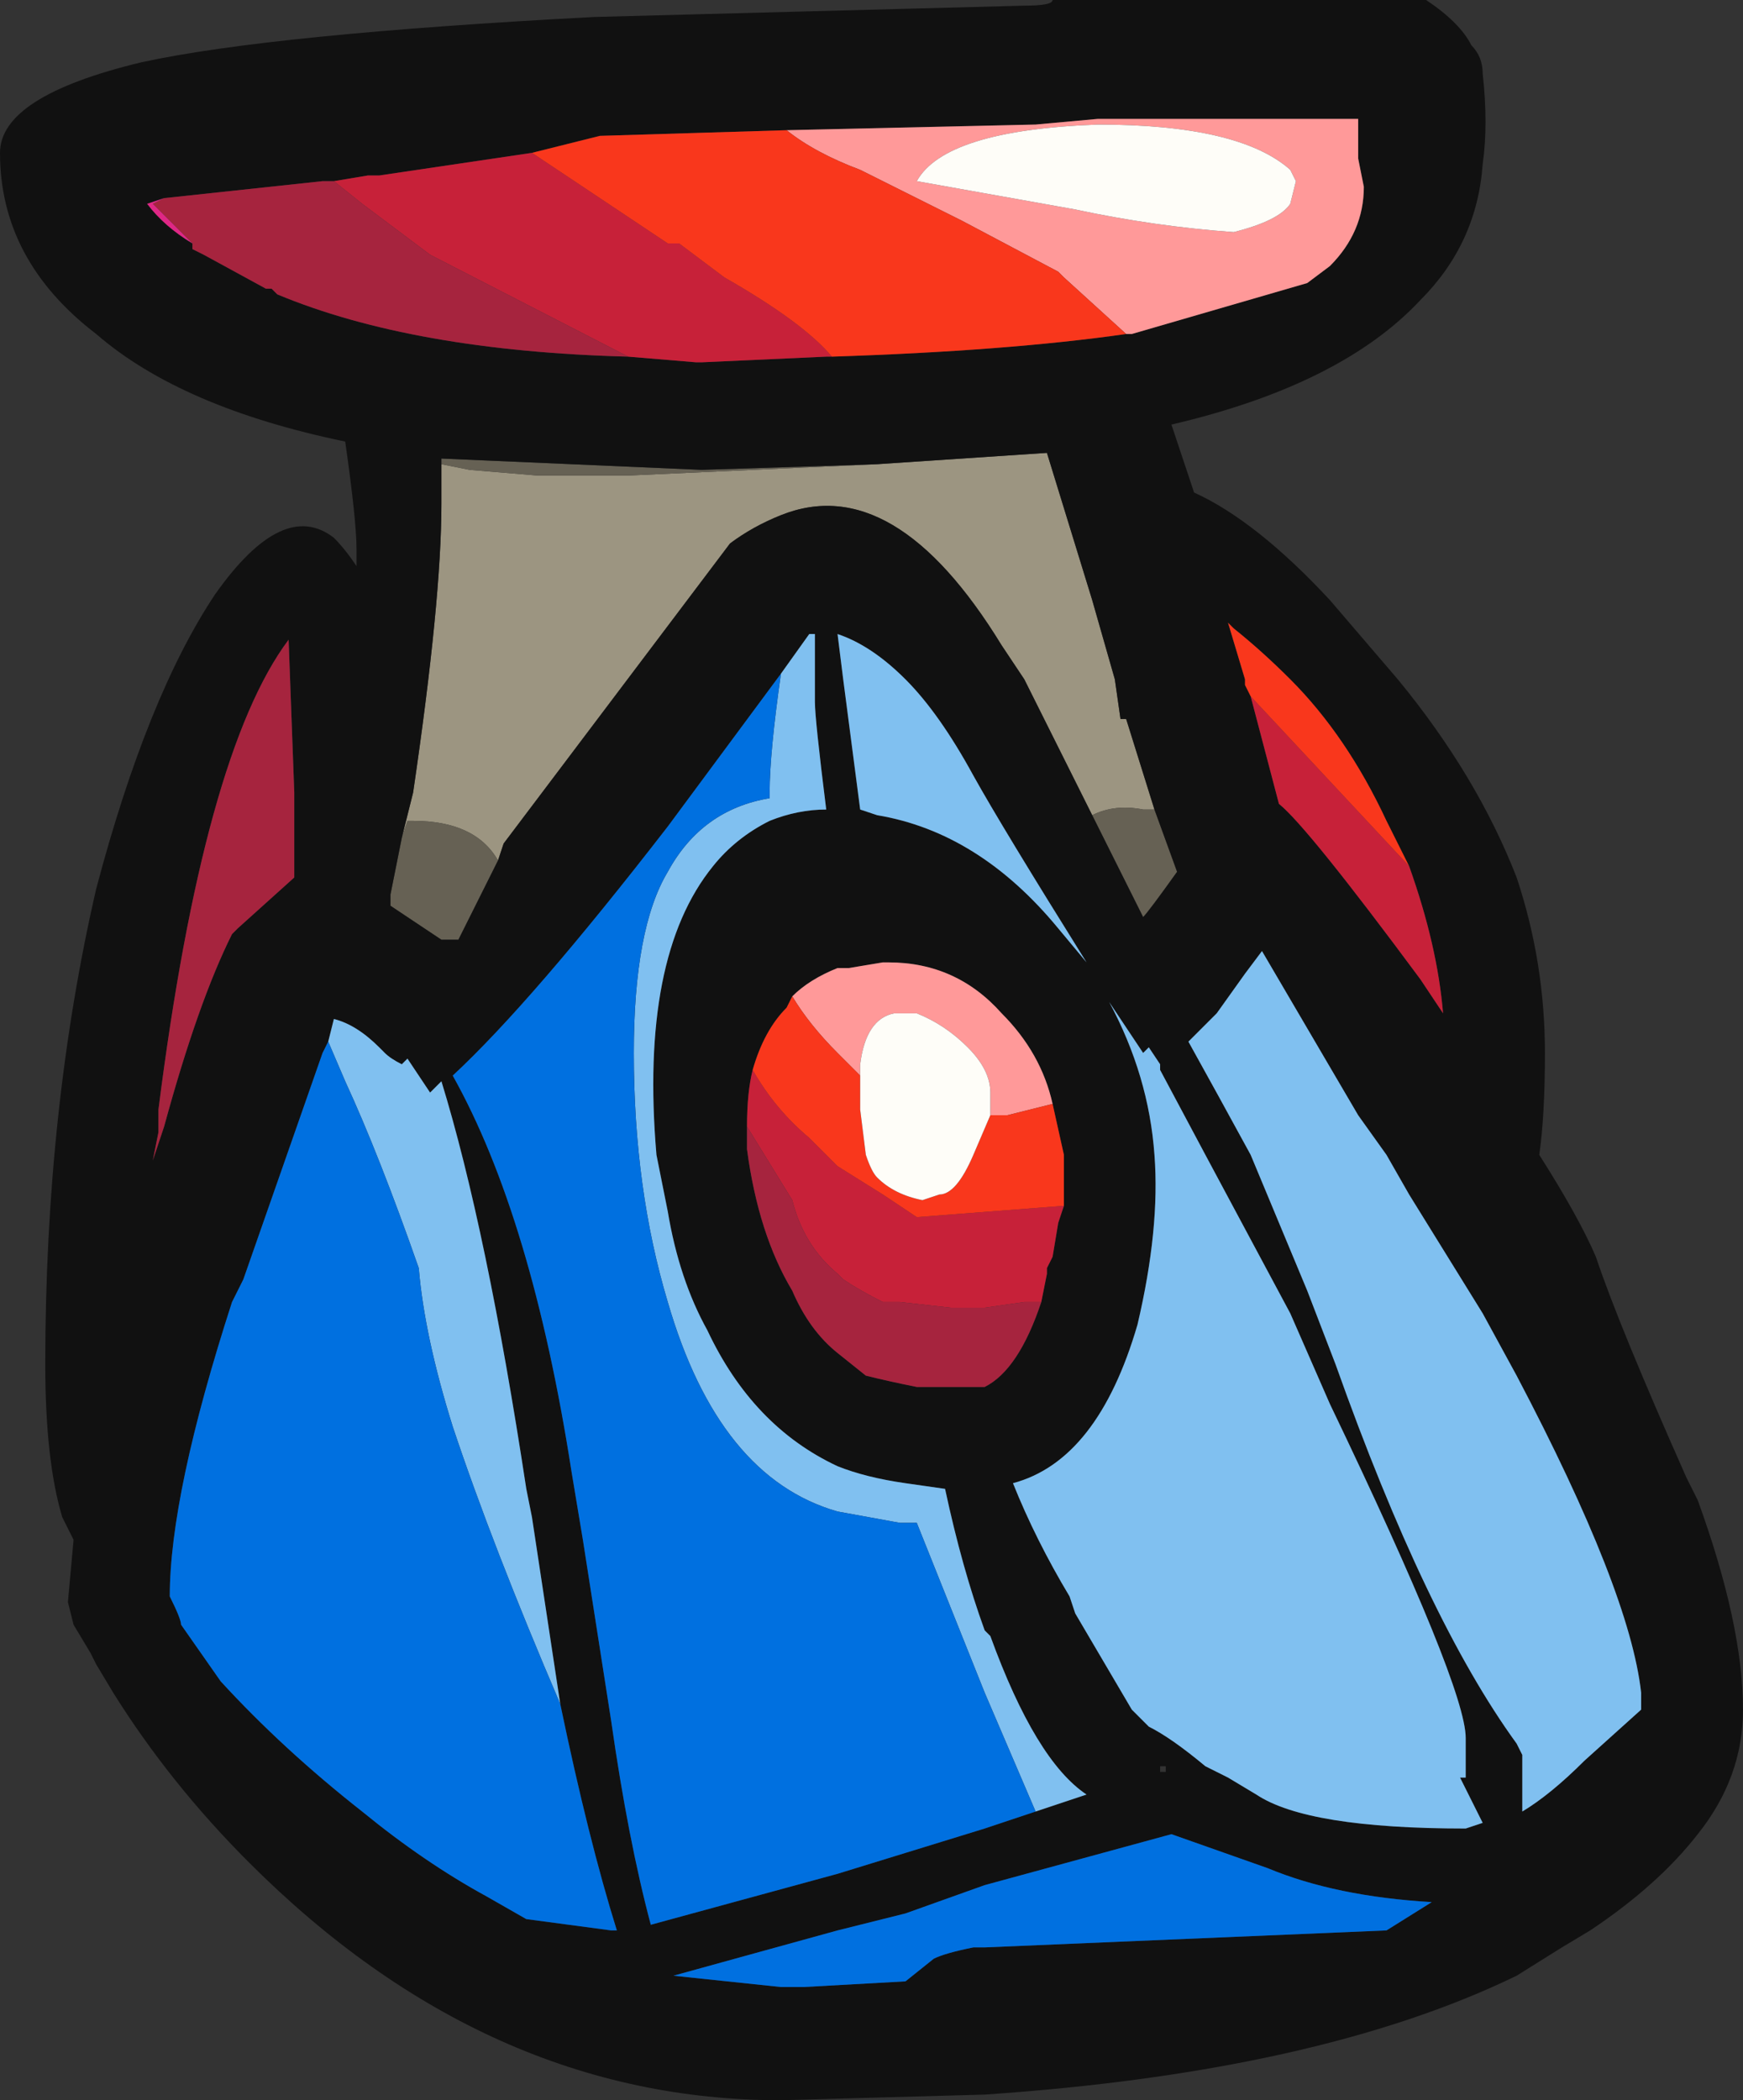 <?xml version="1.0" encoding="UTF-8" standalone="no"?>
<svg xmlns:ffdec="https://www.free-decompiler.com/flash" xmlns:xlink="http://www.w3.org/1999/xlink" ffdec:objectType="shape" height="18.55px" width="15.4px" xmlns="http://www.w3.org/2000/svg">
  <rect width="100%" height="100%" fill="#333333" stroke="none"/>
  <g transform="matrix(1.0, 0.0, 0.0, 1.0, 7.15, 10.5)">
    <path d="M2.5 -3.3 L1.9 -4.5 1.7 -4.8 Q0.75 -6.35 -0.25 -5.95 -0.5 -5.85 -0.7 -5.7 L-2.7 -3.05 -2.75 -2.9 Q-2.95 -3.25 -3.5 -3.25 L-3.55 -3.25 -3.6 -3.1 -3.5 -3.5 Q-3.25 -5.2 -3.25 -6.05 L-3.25 -6.4 -3.0 -6.35 -2.4 -6.3 -1.6 -6.3 0.6 -6.4 2.1 -6.5 2.5 -5.2 2.7 -4.5 2.75 -4.15 2.8 -4.15 3.05 -3.35 2.95 -3.35 Q2.7 -3.4 2.5 -3.3" fill="#9c9581" fill-rule="evenodd" stroke="none"/>
    <path d="M2.5 -3.3 Q2.7 -3.4 2.95 -3.35 L3.05 -3.35 3.25 -2.8 Q3.0 -2.45 2.95 -2.4 L2.5 -3.3 M0.6 -6.4 L-1.6 -6.3 -2.4 -6.3 -3.0 -6.35 -3.25 -6.4 -3.25 -6.45 -0.95 -6.35 0.6 -6.4 M-3.6 -3.1 L-3.55 -3.25 -3.5 -3.25 Q-2.95 -3.25 -2.75 -2.9 L-3.1 -2.2 -3.25 -2.2 -3.7 -2.5 -3.7 -2.6 -3.6 -3.1" fill="#666154" fill-rule="evenodd" stroke="none"/>
    <path d="M5.95 -9.85 Q6.0 -9.4 5.95 -9.05 5.9 -8.35 5.4 -7.85 4.7 -7.1 3.2 -6.75 L3.4 -6.15 Q3.95 -5.9 4.6 -5.2 L5.2 -4.5 Q5.9 -3.65 6.25 -2.75 6.5 -2.0 6.5 -1.2 6.5 -0.65 6.45 -0.3 6.8 0.25 6.95 0.6 7.15 1.2 7.75 2.55 L7.85 2.75 Q8.25 3.85 8.25 4.6 8.25 5.2 7.85 5.7 7.5 6.15 6.9 6.55 L6.65 6.7 6.25 6.95 Q4.5 7.8 1.55 8.0 L-0.25 8.05 Q-2.85 8.05 -4.95 5.95 -5.65 5.25 -6.15 4.45 L-6.3 4.2 -6.35 4.1 -6.5 3.85 -6.55 3.65 -6.5 3.1 -6.6 2.9 Q-6.75 2.4 -6.75 1.55 -6.75 -0.7 -6.3 -2.65 -5.85 -4.35 -5.25 -5.25 -4.65 -6.1 -4.2 -5.75 -4.1 -5.65 -4.0 -5.5 L-4.0 -5.65 Q-4.0 -5.9 -4.1 -6.6 -5.55 -6.9 -6.3 -7.55 -7.15 -8.2 -7.15 -9.15 -7.15 -9.65 -5.9 -9.95 -4.75 -10.2 -1.9 -10.35 L1.9 -10.45 Q2.15 -10.45 2.15 -10.5 L5.45 -10.5 Q5.75 -10.3 5.85 -10.1 5.95 -10.0 5.95 -9.85 M2.8 -7.55 L2.85 -7.55 4.4 -8.0 4.6 -8.15 Q4.9 -8.45 4.9 -8.85 L4.85 -9.1 4.85 -9.45 2.55 -9.45 2.0 -9.4 -0.2 -9.35 -1.85 -9.3 -2.45 -9.15 -3.8 -8.95 -3.9 -8.95 -4.2 -8.9 -4.3 -8.9 -5.7 -8.75 -5.85 -8.7 Q-5.7 -8.5 -5.45 -8.35 L-5.45 -8.3 -5.35 -8.25 -4.8 -7.95 -4.75 -7.95 -4.7 -7.9 Q-3.5 -7.4 -1.6 -7.35 L-1.0 -7.3 -0.95 -7.3 0.15 -7.35 0.2 -7.35 Q1.75 -7.4 2.8 -7.55 M5.3 -2.85 L5.1 -3.25 Q4.75 -4.0 4.25 -4.5 4.0 -4.75 3.75 -4.95 L3.7 -5.0 3.85 -4.5 3.85 -4.45 3.9 -4.35 4.15 -3.4 Q4.4 -3.2 5.4 -1.85 L5.6 -1.55 Q5.55 -2.15 5.3 -2.85 M2.0 5.5 L2.45 5.35 Q2.0 5.05 1.6 3.95 L1.55 3.9 Q1.35 3.35 1.2 2.65 L0.85 2.6 Q0.5 2.55 0.25 2.45 -0.5 2.1 -0.9 1.25 -1.15 0.8 -1.25 0.2 L-1.35 -0.3 Q-1.5 -2.05 -0.85 -2.85 -0.65 -3.1 -0.35 -3.25 -0.1 -3.35 0.15 -3.35 0.05 -4.15 0.05 -4.3 L0.05 -4.9 0.0 -4.9 -0.25 -4.55 -1.25 -3.2 Q-2.45 -1.65 -3.15 -1.0 -2.45 0.25 -2.1 2.5 L-2.0 3.1 -1.75 4.7 Q-1.6 5.75 -1.4 6.5 L0.25 6.05 1.55 5.65 2.0 5.5 M0.85 -4.5 Q0.55 -4.8 0.25 -4.9 L0.3 -4.5 0.45 -3.35 0.6 -3.3 Q1.5 -3.15 2.2 -2.3 L2.45 -2.0 Q1.7 -3.2 1.45 -3.65 1.15 -4.2 0.85 -4.5 M-2.75 -2.9 L-2.7 -3.05 -0.7 -5.7 Q-0.5 -5.85 -0.25 -5.95 0.75 -6.35 1.7 -4.8 L1.9 -4.5 2.5 -3.3 2.95 -2.4 Q3.0 -2.45 3.25 -2.8 L3.05 -3.35 2.8 -4.15 2.75 -4.15 2.7 -4.5 2.5 -5.2 2.1 -6.5 0.6 -6.4 -0.95 -6.35 -3.25 -6.45 -3.25 -6.4 -3.25 -6.05 Q-3.25 -5.2 -3.5 -3.5 L-3.6 -3.1 -3.7 -2.6 -3.7 -2.5 -3.25 -2.2 -3.1 -2.2 -2.75 -2.9 M2.15 -0.75 Q2.05 -1.2 1.7 -1.55 1.3 -2.0 0.7 -2.0 L0.65 -2.0 0.35 -1.95 0.25 -1.95 Q0.0 -1.85 -0.15 -1.7 L-0.2 -1.6 Q-0.4 -1.4 -0.5 -1.05 -0.55 -0.85 -0.55 -0.55 L-0.55 -0.35 Q-0.45 0.4 -0.15 0.9 0.0 1.25 0.25 1.45 L0.5 1.65 Q0.7 1.7 0.95 1.75 L1.55 1.75 Q1.85 1.6 2.05 1.0 L2.1 0.75 2.1 0.7 2.15 0.6 2.2 0.3 2.25 0.15 2.25 -0.3 2.15 -0.75 M2.85 -1.35 L2.65 -1.65 Q3.0 -1.0 3.05 -0.3 3.1 0.35 2.9 1.2 2.55 2.4 1.8 2.6 2.0 3.1 2.3 3.6 L2.35 3.75 2.85 4.6 3.0 4.75 Q3.2 4.85 3.5 5.1 L3.7 5.2 3.95 5.35 Q4.4 5.65 5.8 5.65 L5.95 5.6 5.75 5.2 5.8 5.2 5.8 4.85 Q5.8 4.4 4.6 1.9 L4.25 1.1 3.5 -0.3 3.1 -1.05 3.1 -1.1 3.0 -1.25 2.95 -1.2 2.85 -1.35 M3.85 -1.9 L3.6 -1.55 3.35 -1.3 Q3.6 -0.85 3.9 -0.3 L4.4 0.9 4.65 1.55 Q5.45 3.8 6.25 4.9 L6.3 5.0 6.3 5.5 Q6.55 5.35 6.85 5.05 L7.35 4.6 7.35 4.45 Q7.25 3.55 6.25 1.65 L5.95 1.1 5.3 0.05 5.1 -0.3 4.85 -0.65 4.0 -2.1 3.85 -1.9 M0.25 6.55 L-1.2 6.95 -0.25 7.05 -0.05 7.05 0.85 7.0 1.1 6.8 Q1.2 6.75 1.45 6.7 L1.55 6.7 5.1 6.55 5.5 6.3 Q4.65 6.25 4.05 6.0 L3.2 5.7 1.55 6.15 0.85 6.4 0.25 6.55 M3.15 5.15 L3.15 5.1 3.1 5.1 3.1 5.15 3.15 5.15 M-4.55 -2.75 L-4.55 -3.5 -4.6 -4.85 Q-5.35 -3.85 -5.75 -0.7 L-5.75 -0.5 -5.8 -0.25 -5.7 -0.55 Q-5.4 -1.65 -5.1 -2.25 L-5.05 -2.3 -4.55 -2.75 M-2.2 4.55 L-2.45 2.9 -2.5 2.65 Q-2.85 0.35 -3.25 -0.95 L-3.35 -0.85 -3.55 -1.15 -3.6 -1.1 Q-3.7 -1.15 -3.75 -1.2 L-3.8 -1.25 Q-4.0 -1.45 -4.2 -1.5 L-4.25 -1.3 -4.3 -1.2 -5.0 0.8 -5.1 1.0 Q-5.65 2.7 -5.65 3.6 -5.55 3.8 -5.55 3.85 L-5.2 4.35 Q-4.65 4.95 -3.95 5.5 -3.4 5.95 -2.85 6.25 L-2.5 6.45 -1.75 6.55 -1.7 6.55 Q-1.95 5.75 -2.2 4.55" fill="#111111" fill-rule="evenodd" stroke="none"/>
    <path d="M-0.2 -9.35 L2.0 -9.4 2.55 -9.45 4.85 -9.45 4.85 -9.1 4.9 -8.85 Q4.9 -8.45 4.6 -8.15 L4.4 -8.0 2.85 -7.55 2.8 -7.55 2.25 -8.05 2.2 -8.1 1.35 -8.55 0.45 -9.0 Q0.05 -9.15 -0.2 -9.35 M2.35 -8.65 Q3.05 -8.5 3.75 -8.45 4.15 -8.55 4.25 -8.7 L4.3 -8.9 4.25 -9.0 Q3.8 -9.4 2.55 -9.4 1.2 -9.35 0.95 -8.9 L2.35 -8.65 M-0.15 -1.7 Q0.0 -1.85 0.25 -1.95 L0.35 -1.95 0.65 -2.0 0.7 -2.0 Q1.3 -2.0 1.7 -1.55 2.05 -1.2 2.15 -0.75 L1.75 -0.65 1.6 -0.65 1.6 -0.85 Q1.6 -1.05 1.4 -1.25 1.2 -1.45 0.95 -1.55 L0.75 -1.55 Q0.5 -1.5 0.45 -1.1 L0.45 -1.0 0.25 -1.2 Q0.0 -1.45 -0.15 -1.7" fill="#ff9999" fill-rule="evenodd" stroke="none"/>
    <path d="M0.2 -7.35 L0.15 -7.35 -0.95 -7.3 -1.0 -7.3 -1.6 -7.35 -3.35 -8.25 -3.95 -8.7 -4.2 -8.9 -3.9 -8.95 -3.8 -8.95 -2.45 -9.15 Q-2.0 -8.85 -1.25 -8.35 L-1.15 -8.35 -0.75 -8.05 Q-0.05 -7.65 0.2 -7.35 M3.9 -4.35 L5.3 -2.85 Q5.55 -2.15 5.6 -1.55 L5.4 -1.85 Q4.4 -3.2 4.15 -3.4 L3.9 -4.35 M2.25 0.15 L2.2 0.3 2.15 0.6 2.1 0.7 2.1 0.75 2.05 1.0 1.9 1.0 1.55 1.05 1.25 1.05 0.8 1.0 0.65 1.0 Q0.45 0.9 0.3 0.8 L0.25 0.75 Q-0.05 0.5 -0.15 0.1 L-0.55 -0.55 Q-0.55 -0.85 -0.5 -1.05 -0.3 -0.7 0.0 -0.45 L0.25 -0.2 0.65 0.05 0.95 0.25 2.25 0.15" fill="#c72139" fill-rule="evenodd" stroke="none"/>
    <path d="M-0.2 -9.35 Q0.05 -9.15 0.45 -9.0 L1.35 -8.55 2.2 -8.1 2.25 -8.05 2.8 -7.55 Q1.75 -7.4 0.2 -7.35 -0.05 -7.65 -0.75 -8.05 L-1.15 -8.35 -1.25 -8.35 Q-2.0 -8.85 -2.45 -9.15 L-1.85 -9.3 -0.2 -9.35 M3.9 -4.35 L3.85 -4.45 3.85 -4.5 3.7 -5.0 3.75 -4.95 Q4.0 -4.75 4.25 -4.5 4.75 -4.0 5.1 -3.25 L5.3 -2.85 3.9 -4.35 M-0.15 -1.7 Q0.0 -1.45 0.25 -1.2 L0.45 -1.0 0.45 -0.7 0.5 -0.3 Q0.55 -0.15 0.6 -0.1 0.75 0.05 1.0 0.1 L1.15 0.05 Q1.3 0.05 1.45 -0.3 L1.6 -0.65 1.75 -0.65 2.15 -0.75 2.25 -0.3 2.25 0.15 0.95 0.25 0.65 0.05 0.25 -0.2 0.0 -0.45 Q-0.3 -0.7 -0.5 -1.05 -0.4 -1.4 -0.2 -1.6 L-0.15 -1.7" fill="#f9371c" fill-rule="evenodd" stroke="none"/>
    <path d="M2.35 -8.65 L0.95 -8.9 Q1.2 -9.35 2.55 -9.4 3.8 -9.4 4.25 -9.0 L4.3 -8.9 4.25 -8.7 Q4.15 -8.55 3.75 -8.45 3.05 -8.5 2.35 -8.65 M0.45 -1.0 L0.45 -1.1 Q0.5 -1.5 0.75 -1.55 L0.95 -1.55 Q1.2 -1.45 1.4 -1.25 1.6 -1.05 1.6 -0.85 L1.6 -0.65 1.45 -0.3 Q1.3 0.05 1.15 0.05 L1.0 0.1 Q0.75 0.05 0.6 -0.1 0.55 -0.15 0.5 -0.3 L0.45 -0.7 0.45 -1.0" fill="#fefdf8" fill-rule="evenodd" stroke="none"/>
    <path d="M0.85 -4.5 Q1.15 -4.2 1.45 -3.65 1.7 -3.2 2.45 -2.0 L2.2 -2.3 Q1.5 -3.15 0.6 -3.3 L0.45 -3.35 0.3 -4.5 0.25 -4.9 Q0.55 -4.8 0.85 -4.5 M-0.25 -4.55 L0.0 -4.9 0.05 -4.9 0.05 -4.3 Q0.05 -4.15 0.15 -3.35 -0.1 -3.35 -0.35 -3.25 -0.65 -3.1 -0.85 -2.85 -1.5 -2.05 -1.35 -0.3 L-1.25 0.2 Q-1.15 0.8 -0.9 1.25 -0.5 2.1 0.25 2.45 0.5 2.55 0.85 2.6 L1.2 2.65 Q1.35 3.35 1.55 3.9 L1.6 3.95 Q2.0 5.05 2.45 5.35 L2.0 5.5 1.55 4.45 0.95 2.95 0.8 2.95 0.25 2.85 Q-0.8 2.55 -1.25 1.0 -1.55 0.0 -1.55 -1.2 -1.55 -2.3 -1.25 -2.8 -0.95 -3.35 -0.35 -3.45 L-0.35 -3.5 Q-0.35 -3.85 -0.25 -4.55 M2.85 -1.35 L2.95 -1.2 3.0 -1.25 3.1 -1.1 3.1 -1.05 3.5 -0.3 4.25 1.1 4.6 1.9 Q5.8 4.4 5.8 4.85 L5.8 5.2 5.75 5.2 5.95 5.6 5.8 5.65 Q4.4 5.65 3.95 5.35 L3.7 5.2 3.5 5.1 Q3.2 4.85 3.0 4.75 L2.85 4.6 2.35 3.75 2.3 3.6 Q2.0 3.1 1.8 2.6 2.55 2.4 2.9 1.2 3.1 0.35 3.05 -0.3 3.0 -1.0 2.65 -1.65 L2.85 -1.35 M3.85 -1.9 L4.0 -2.1 4.85 -0.65 5.1 -0.3 5.3 0.05 5.95 1.1 6.25 1.65 Q7.25 3.55 7.35 4.45 L7.35 4.6 6.85 5.05 Q6.55 5.35 6.3 5.5 L6.3 5.0 6.25 4.9 Q5.45 3.8 4.65 1.55 L4.4 0.9 3.9 -0.3 Q3.6 -0.85 3.35 -1.3 L3.6 -1.55 3.85 -1.9 M-4.25 -1.3 L-4.2 -1.5 Q-4.0 -1.45 -3.8 -1.25 L-3.75 -1.2 Q-3.7 -1.15 -3.6 -1.1 L-3.55 -1.15 -3.35 -0.85 -3.25 -0.95 Q-2.85 0.35 -2.5 2.65 L-2.45 2.9 -2.2 4.55 Q-2.8 3.15 -3.15 2.1 -3.4 1.3 -3.45 0.7 -3.8 -0.3 -4.1 -0.95 L-4.25 -1.3" fill="#80c0f0" fill-rule="evenodd" stroke="none"/>
    <path d="M-1.6 -7.35 Q-3.5 -7.4 -4.7 -7.9 L-4.75 -7.95 -4.8 -7.95 -5.35 -8.25 -5.45 -8.3 -5.45 -8.35 -5.8 -8.7 -5.7 -8.75 -4.3 -8.9 -4.2 -8.9 -3.95 -8.7 -3.35 -8.25 -1.6 -7.35 M2.05 1.0 Q1.85 1.6 1.55 1.75 L0.95 1.75 Q0.7 1.7 0.5 1.65 L0.25 1.45 Q0.0 1.25 -0.15 0.9 -0.45 0.4 -0.55 -0.35 L-0.55 -0.55 -0.15 0.1 Q-0.05 0.5 0.25 0.75 L0.3 0.8 Q0.45 0.9 0.65 1.0 L0.8 1.0 1.25 1.05 1.55 1.05 1.9 1.0 2.05 1.0 M-4.55 -2.75 L-5.05 -2.3 -5.1 -2.25 Q-5.4 -1.65 -5.7 -0.55 L-5.8 -0.25 -5.75 -0.5 -5.75 -0.7 Q-5.35 -3.85 -4.6 -4.85 L-4.55 -3.5 -4.55 -2.75" fill="#a6243e" fill-rule="evenodd" stroke="none"/>
    <path d="M2.0 5.5 L1.55 5.65 0.25 6.05 -1.4 6.5 Q-1.6 5.75 -1.75 4.7 L-2.0 3.1 -2.1 2.5 Q-2.45 0.25 -3.15 -1.0 -2.45 -1.65 -1.25 -3.2 L-0.25 -4.55 Q-0.35 -3.85 -0.35 -3.5 L-0.35 -3.45 Q-0.95 -3.35 -1.25 -2.8 -1.55 -2.3 -1.55 -1.2 -1.55 0.0 -1.25 1.0 -0.8 2.55 0.25 2.85 L0.8 2.95 0.95 2.95 1.55 4.45 2.0 5.5 M0.25 6.55 L0.85 6.4 1.55 6.15 3.2 5.7 4.05 6.0 Q4.65 6.25 5.5 6.3 L5.1 6.55 1.55 6.7 1.45 6.7 Q1.2 6.75 1.1 6.8 L0.85 7.0 -0.05 7.05 -0.25 7.05 -1.2 6.95 0.25 6.55 M-4.25 -1.3 L-4.1 -0.95 Q-3.8 -0.3 -3.45 0.7 -3.4 1.3 -3.15 2.1 -2.8 3.15 -2.2 4.55 -1.95 5.75 -1.7 6.55 L-1.75 6.55 -2.5 6.45 -2.85 6.25 Q-3.4 5.95 -3.95 5.5 -4.65 4.95 -5.2 4.35 L-5.55 3.85 Q-5.55 3.8 -5.65 3.6 -5.65 2.7 -5.1 1.0 L-5.0 0.8 -4.3 -1.2 -4.25 -1.3" fill="#0070e0" fill-rule="evenodd" stroke="none"/>
    <path d="M-5.45 -8.35 Q-5.7 -8.5 -5.85 -8.7 L-5.7 -8.75 -5.8 -8.7 -5.45 -8.35" fill="#df2785" fill-rule="evenodd" stroke="none"/>
  </g>
</svg>
